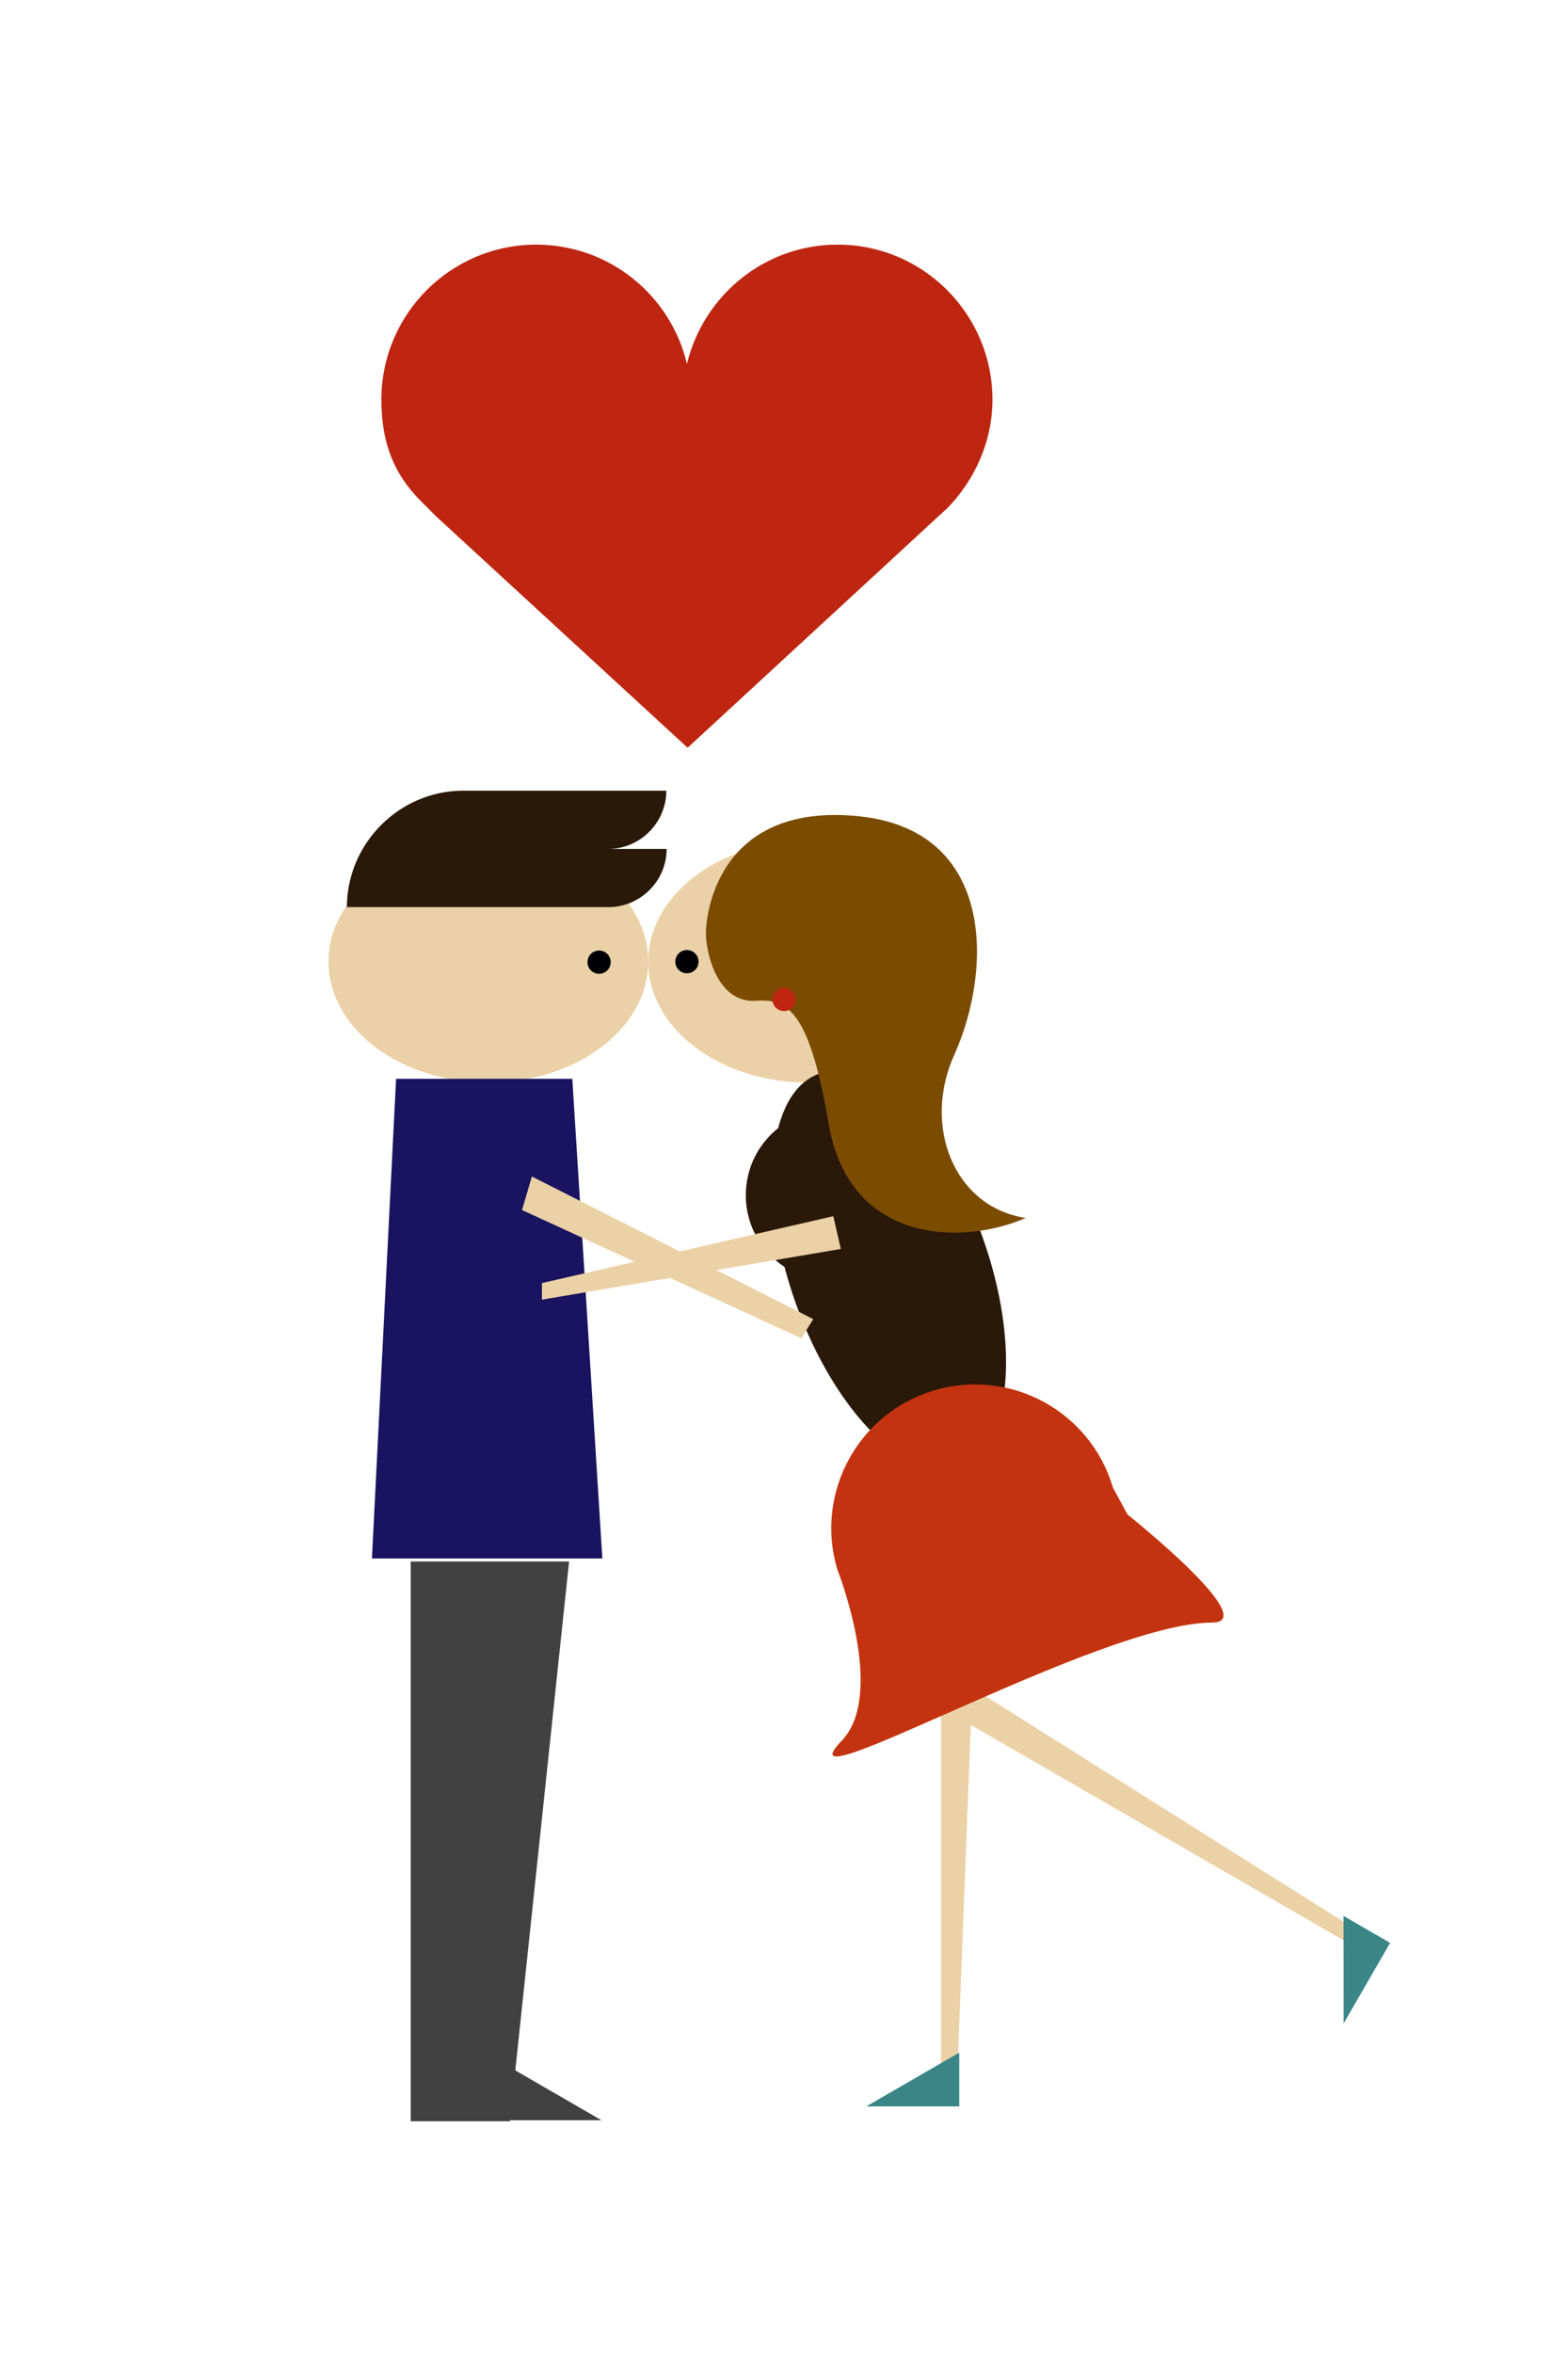 <?xml version="1.0" encoding="utf-8" ?>	<!-- Generator: Assembly 1.8 - http://assemblyapp.co -->	<svg version="1.1" xmlns="http://www.w3.org/2000/svg" xmlns:xlink="http://www.w3.org/1999/xlink" width="1365.33" height="2048.00" viewBox="0 0 1365.333 2048.0"><rect x="0" y="0" width="1365.333" height="2048.0" fill="#333333" stroke="none"/>		<rect x="0" y="0" width="1365.33" height="2048.00" fill="#ffffff" />		<g id="document" transform="matrix(1,0,0,1,682.667,1024.0)">			<path d="M181.509,-676.249 C181.509,-750.351 121.377,-811.09 46.668,-811.09 C-16.501,-811.09 -69.951,-767.358 -84.529,-707.226 C-98.499,-766.75 -151.949,-811.09 -215.725,-811.09 C-289.827,-811.09 -350.566,-750.958 -350.566,-676.249 C-350.566,-639.198 -340.241,-611.865 -315.945,-587.57 C-313.515,-585.14 -306.834,-578.459 -303.19,-574.815 L-83.921,-373.161 L135.347,-575.422 C138.384,-577.851 138.991,-579.066 141.421,-580.888 L142.028,-581.496 C165.716,-605.791 181.509,-639.198 181.509,-676.249 Z " fill="#be2612" fill-opacity="1.00" />			<path d="M20.971,-292.201 C-55.909,-292.201 -118.233,-245.099 -118.233,-186.996 C-118.233,-128.893 -55.909,-81.791 20.971,-81.791 C97.852,-81.79 160.176,-128.893 160.176,-186.996 C160.176,-245.099 97.852,-292.201 20.971,-292.201 Z " fill="#ebd1a7" fill-opacity="1.00" />			<path d="M-257.438,-292.201 C-334.318,-292.201 -396.643,-245.099 -396.643,-186.996 C-396.643,-128.893 -334.318,-81.791 -257.438,-81.791 C-180.557,-81.791 -118.233,-128.893 -118.233,-186.996 C-118.233,-245.099 -180.557,-292.201 -257.438,-292.201 Z " fill="#ebd1a7" fill-opacity="1.00" />			<path d="M172.846,52.675 C139.024,-41.842 75.238,-105.448 30.376,-89.395 C-14.487,-73.341 -23.438,16.293 10.384,110.81 C44.205,205.326 107.991,268.933 152.854,252.879 C197.717,236.826 206.667,147.191 172.846,52.675 Z " fill="#2a1809" fill-opacity="1.00" />			<path d="M115.88,90.863 L115.88,16.292 C115.88,-24.919 82.519,-58.28 41.309,-58.28 C0.098,-58.28 -33.263,-24.919 -33.263,16.292 C-33.263,57.502 0.098,90.863 41.309,90.863 L115.88,90.863 Z " fill="#2a1809" fill-opacity="1.00" />			<path d="M-67.916,-209.401 C-67.204,-192.49 -57.41,-150.878 -24.474,-152.918 C4.884,-155.478 22.68,-140.473 38.97,-45.426 C56.809,58.249 154.405,60.477 210.436,36.089 C147.526,26.473 120.002,-44.872 148.742,-106.956 C181.29,-180.179 183.978,-301.093 65.575,-313.525 C-59.101,-326.381 -68.87,-225.494 -67.916,-209.401 Z " fill="#7b4c00" fill-opacity="1.00" />			<path d="M-152.866,-285.137 C-125.304,-285.137 -102.474,-307.967 -102.474,-335.808 L-279.264,-335.808 C-334.946,-335.808 -380.605,-289.87 -380.605,-234.467 L-152.866,-234.467 C-125.025,-234.467 -102.196,-257.296 -102.196,-285.137 L-152.866,-285.137 Z " fill="#2a1809" fill-opacity="1.00" />			<path d="M-184.327,-85.011 L-337.785,-85.011 L-358.806,332.47 L-158.167,332.47 L-184.327,-85.011 Z " fill="#191360" fill-opacity="1.00" />			<path d="M-171.12,-186.558 C-171.12,-180.97 -166.591,-176.44 -161.003,-176.44 C-155.415,-176.44 -150.885,-180.97 -150.885,-186.558 C-150.885,-192.146 -155.415,-196.676 -161.003,-196.676 C-166.591,-196.676 -171.12,-192.146 -171.12,-186.558 Z " fill="#000004" fill-opacity="1.00" />			<path d="M-77.374,-194.15 C-81.326,-198.102 -87.732,-198.102 -91.683,-194.15 C-95.635,-190.199 -95.635,-183.793 -91.683,-179.842 C-87.732,-175.89 -81.326,-175.89 -77.374,-179.842 C-73.423,-183.793 -73.423,-190.199 -77.374,-194.15 Z " fill="#000004" fill-opacity="1.00" />			<path d="M-325.053,822.275 L-238.645,822.275 L-187.128,335.085 L-325.053,335.085 L-325.053,822.275 Z " fill="#414141" fill-opacity="1.00" />			<path d="M-8.762,-149.045 C-5.968,-144.206 0.22,-142.548 5.059,-145.342 C9.898,-148.136 11.556,-154.324 8.762,-159.163 C5.968,-164.002 -0.22,-165.66 -5.059,-162.866 C-9.898,-160.072 -11.556,-153.884 -8.762,-149.045 Z " fill="#be2612" fill-opacity="1.00" />			<path d="M165.99,390.878 L136.745,390.878 L136.745,809.383 L149.85,809.383 L165.99,390.878 Z " fill="#ebd1a6" fill-opacity="1.00" />			<path d="M49.491,63.05 L42.929,34.551 L-210.783,92.743 L-210.783,107.188 L49.491,63.05 Z " fill="#ebd1a6" fill-opacity="1.00" />			<path d="M-219.526,-2.20268e-13 L-228.112,29.196 L15.069,140.792 L25.486,124.131 L-219.526,-2.20268e-13 Z " fill="#ebd1a6" fill-opacity="1.00" />			<path d="M151.367,437.097 L136.745,462.424 L499.181,671.677 L505.734,660.327 L151.367,437.097 Z " fill="#ebd1a6" fill-opacity="1.00" />			<path d="M299.153,294.255 L286.43,270.783 C266.861,204.429 197.304,166.555 130.95,186.124 C64.596,205.693 26.723,275.249 46.291,341.603 C46.291,341.603 89.52,450.316 50.239,491.087 C-8.817,552.384 274.329,388.275 372.614,388.275 C417.263,388.275 299.153,294.255 299.153,294.255 Z " fill="#c4330f" fill-opacity="1.00" />			<path d="M487.222,643.602 L487.292,737.16 L527.786,667.022 L487.222,643.602 Z " fill="#3a8686" fill-opacity="1.00" />			<path d="M152.61,762.544 L71.621,809.383 L152.61,809.383 L152.61,762.544 Z " fill="#3a8686" fill-opacity="1.00" />			<path d="M-296.939,741.606 L-159.014,821.374 L-296.939,821.374 L-296.939,741.606 Z " fill="#414141" fill-opacity="1.00" />		</g>	</svg>